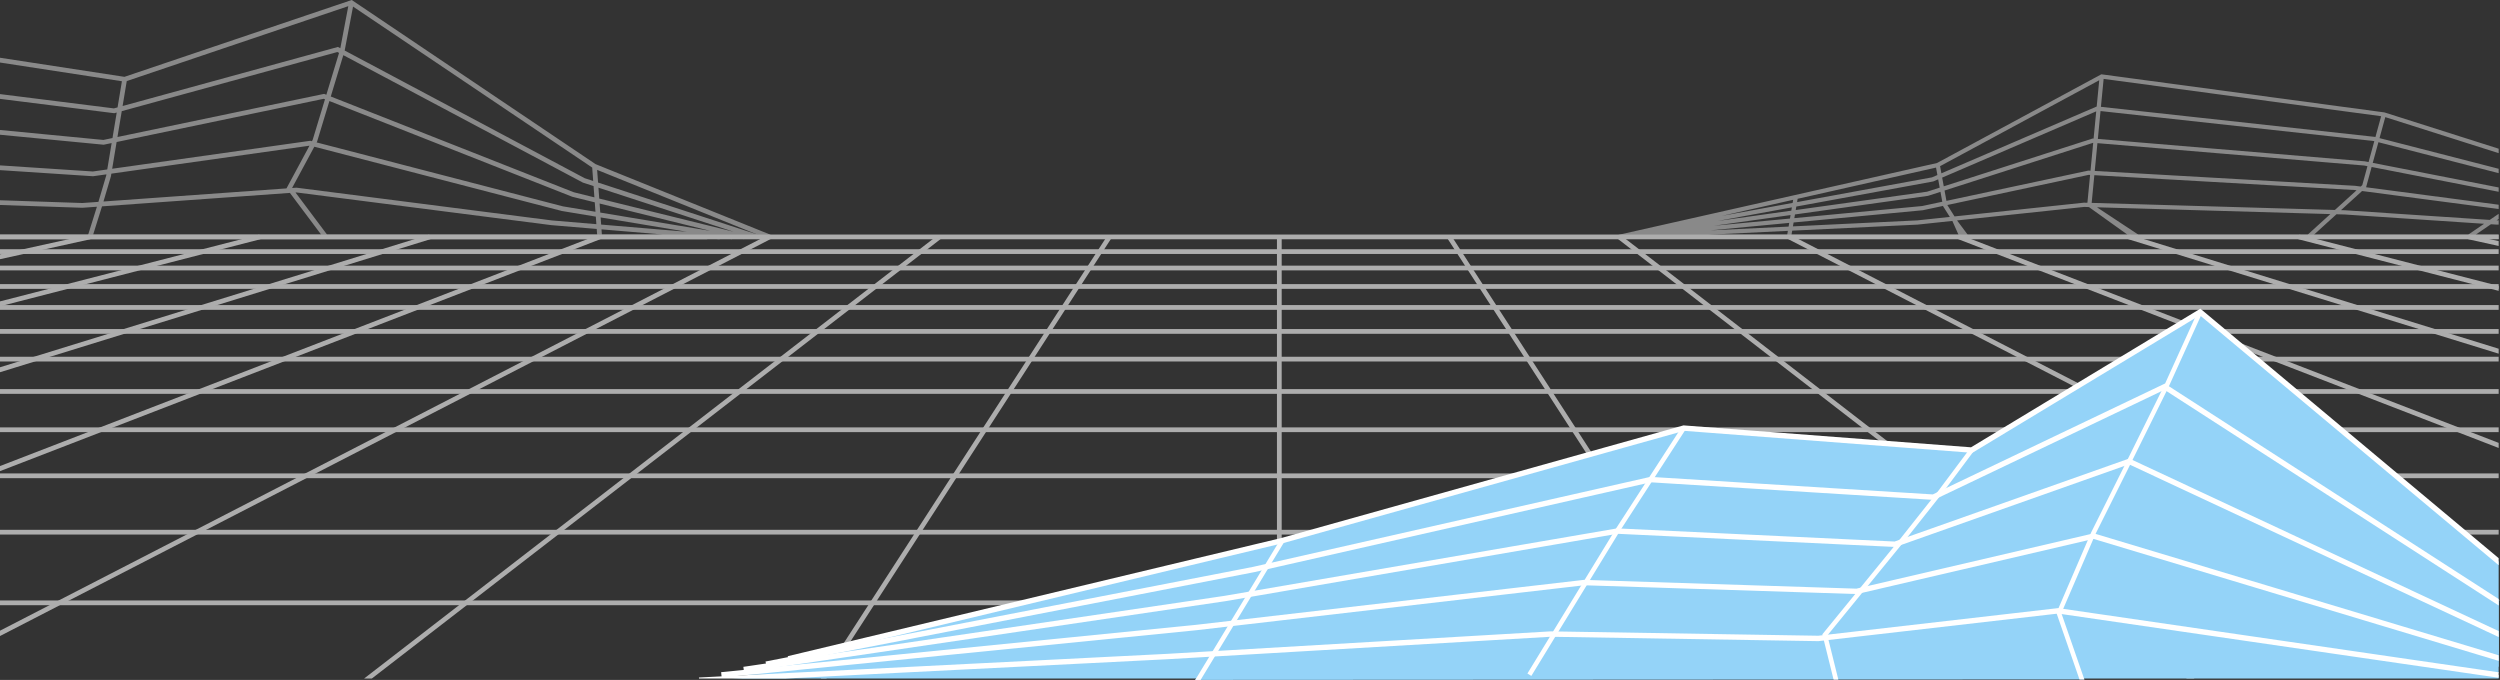 <svg xmlns="http://www.w3.org/2000/svg" width="1921.03" height="522.46" viewBox="0 0 1921.03 522.46">
  <rect x="0" y="0" width="1921.03" height="522.46" fill="#333333" stroke="none"/>
  <g id="Group_3895" data-name="Group 3895" transform="translate(-178 -326.58)">
    <g id="Surface-01" transform="translate(178 -232)">
      <g id="Group_29" data-name="Group 29" opacity="0.6">
        <g id="Group_28" data-name="Group 28">
          <g id="Group_1" data-name="Group 1">
            <path id="Path_1" data-name="Path 1" d="M1920,738.81v3.61H1766.05l-118.22.01H984.86l-3.64.01H318.2l-118.25.01H0v-3.64Z" fill="#fff"/>
          </g>
          <g id="Group_2" data-name="Group 2">
            <path id="Path_2" data-name="Path 2" d="M1920.14,1023.64H0V1020H1920v3.57Z" fill="#fff"/>
          </g>
          <g id="Group_3" data-name="Group 3">
            <rect id="Rectangle_2" data-name="Rectangle 2" width="1920" height="3.64" transform="translate(0 965.69)" fill="#fff"/>
          </g>
          <g id="Group_4" data-name="Group 4">
            <rect id="Rectangle_3" data-name="Rectangle 3" width="1920" height="3.65" transform="translate(0 922.36)" fill="#fff"/>
          </g>
          <g id="Group_5" data-name="Group 5">
            <rect id="Rectangle_4" data-name="Rectangle 4" width="1920" height="3.64" transform="translate(0 886.99)" fill="#fff"/>
          </g>
          <g id="Group_6" data-name="Group 6">
            <rect id="Rectangle_5" data-name="Rectangle 5" width="1920" height="3.64" transform="translate(0 857.57)" fill="#fff"/>
          </g>
          <g id="Group_7" data-name="Group 7">
            <rect id="Rectangle_6" data-name="Rectangle 6" width="1920" height="3.64" transform="translate(0 832.71)" fill="#fff"/>
          </g>
          <g id="Group_8" data-name="Group 8">
            <rect id="Rectangle_7" data-name="Rectangle 7" width="1920" height="3.64" transform="translate(0 811.43)" fill="#fff"/>
          </g>
          <g id="Group_9" data-name="Group 9">
            <rect id="Rectangle_8" data-name="Rectangle 8" width="1920" height="3.65" transform="translate(0 793)" fill="#fff"/>
          </g>
          <g id="Group_10" data-name="Group 10">
            <rect id="Rectangle_9" data-name="Rectangle 9" width="1920" height="3.64" transform="translate(0 776.9)" fill="#fff"/>
          </g>
          <g id="Group_11" data-name="Group 11">
            <rect id="Rectangle_10" data-name="Rectangle 10" width="1920" height="3.64" transform="translate(0 762.7)" fill="#fff"/>
          </g>
          <g id="Group_12" data-name="Group 12">
            <rect id="Rectangle_11" data-name="Rectangle 11" width="1920" height="3.64" transform="translate(0 750.09)" fill="#fff"/>
          </g>
          <g id="Group_13" data-name="Group 13">
            <path id="Path_3" data-name="Path 3" d="M1920,743.86v3.72l-23.37-5.16-.05-.01.04-.19.75-3.36,15.22,3.36.91.2Z" fill="#fff"/>
          </g>
          <g id="Group_14" data-name="Group 14">
            <path id="Path_4" data-name="Path 4" d="M1920,778.31v3.76l-5.95-1.53-14.14-3.64-41-10.56-14.13-3.64-34.83-8.97-14.13-3.64-29.77-7.67-.09-.02.05-.18.84-3.26.02-.09.35.09,12.66,3.26.79.2,29.76,7.67,14.14,3.64,34.82,8.97,14.13,3.64,41,10.56Z" fill="#fff"/>
          </g>
          <g id="Group_15" data-name="Group 15">
            <path id="Path_5" data-name="Path 5" d="M1920,826.55v3.81l-49.48-15.29-11.78-3.64-47.82-14.78-11.8-3.65-40.32-12.46-11.77-3.64-34.17-10.56-11.78-3.64-29.02-8.97-11.77-3.64-24.8-7.66-.18-.06.05-.15,1.03-3.33,10.77,3.33.67.21,24.8,7.66,11.77,3.64,29.03,8.97,11.77,3.64,34.17,10.56,11.78,3.64L1811.46,793l11.81,3.65,47.82,14.78,11.78,3.64Z" fill="#fff"/>
          </g>
          <g id="Group_16" data-name="Group 16">
            <path id="Path_6" data-name="Path 6" d="M1920,898.9v3.91l-31.52-12.18-9.42-3.64-66.73-25.78-9.42-3.64-54.92-21.22-9.43-3.64-45.65-17.64-9.43-3.64-38.25-14.78-9.45-3.65-32.25-12.46-9.42-3.64-27.33-10.56-9.43-3.64-23.21-8.97-9.42-3.64-19.84-7.66-.25-.1.04-.11,1.28-3.29,8.52,3.29.53.21,19.84,7.66,9.42,3.64,23.21,8.97,9.43,3.64,27.33,10.56,9.42,3.64L1645.9,793l9.45,3.65,38.25,14.78,9.43,3.64,45.65,17.64,9.43,3.64,54.92,21.22,9.42,3.64,66.73,25.78,9.42,3.64Z" fill="#fff"/>
          </g>
          <g id="Group_17" data-name="Group 17">
            <path id="Path_7" data-name="Path 7" d="M1921.03,1020H1920v3.57l-6.93-3.57-98.36-50.67-7.07-3.64-77.02-39.68-7.09-3.65-61.6-31.73-7.06-3.64-50.05-25.78-7.06-3.64-41.2-21.22-7.06-3.64-34.25-17.64-7.06-3.64-28.7-14.78-7.08-3.65-24.19-12.46-7.07-3.64-20.5-10.56-7.06-3.64-17.41-8.97-7.07-3.64-14.87-7.66-.35-.18.02-.03,1.65-3.21,6.23,3.21.41.21,14.87,7.66,7.07,3.64,17.41,8.97,7.06,3.64,20.5,10.56,7.07,3.64L1480.37,793l7.08,3.65,28.7,14.78,7.06,3.64,34.25,17.64,7.06,3.64,41.2,21.22,7.06,3.64,50.05,25.78,7.06,3.64,61.6,31.73,7.09,3.65,77.02,39.68,7.07,3.64,97.33,50.14Z" fill="#fff"/>
          </g>
          <g id="Group_18" data-name="Group 18">
            <path id="Path_8" data-name="Path 8" d="M1686.35,1080h-5.96l-72.94-56.36-4.71-3.64-65.58-50.67-4.71-3.64-51.35-39.68-4.72-3.65-41.07-31.73-4.71-3.64-33.36-25.78-4.71-3.64-27.47-21.22-4.71-3.64-22.83-17.64-4.71-3.64-19.12-14.78-4.73-3.65-16.12-12.46-4.71-3.64-13.67-10.56-4.71-3.64-11.61-8.97-4.71-3.64-9.91-7.66-.47-.36,1.12-1.45,1.11-1.43,3.92,3.03.27.21,9.92,7.66,4.71,3.64,11.61,8.97,4.71,3.64,13.66,10.56,4.71,3.64L1314.92,793l4.72,3.65,19.13,14.78,4.71,3.64,22.83,17.64,4.71,3.64,27.46,21.22,4.71,3.64,33.37,25.78,4.71,3.64,41.06,31.73,4.73,3.65,51.35,39.68,4.71,3.64L1608.7,1020l4.71,3.64Z" fill="#fff"/>
          </g>
          <g id="Group_19" data-name="Group 19">
            <path id="Path_9" data-name="Path 9" d="M1335.38,1080h-4.35l-36.47-56.36-2.35-3.64-32.79-50.67-2.35-3.64-25.68-39.68-2.36-3.65-20.54-31.73-2.35-3.64-16.68-25.78-2.36-3.64-13.73-21.22-2.36-3.64-11.41-17.64-2.36-3.64-9.56-14.78-2.36-3.65-8.06-12.46-2.36-3.64-6.83-10.56-2.36-3.64-5.8-8.97-2.36-3.64-4.95-7.66-.53-.81,3.06-1.98,1.81,2.79,4.95,7.66,2.36,3.64,5.8,8.97,2.36,3.64,6.83,10.56,2.36,3.64,8.06,12.46,2.36,3.65,9.57,14.78,2.35,3.64,11.42,17.64,2.35,3.64,13.73,21.22,2.36,3.64,16.68,25.78,2.35,3.64,20.54,31.73,2.36,3.65,25.68,39.68,2.35,3.64,32.79,50.67,2.36,3.64Z" fill="#fff"/>
          </g>
          <g id="Group_20" data-name="Group 20">
            <rect id="Rectangle_12" data-name="Rectangle 12" width="3.64" height="339.37" transform="translate(981.22 740.63)" fill="#fff"/>
          </g>
          <g id="Group_21" data-name="Group 21">
            <path id="Path_10" data-name="Path 10" d="M854.01,741.62l-.53.82-4.95,7.65-2.36,3.64-5.8,8.97-2.36,3.64-6.83,10.56-2.35,3.64L820.76,793l-2.36,3.65-9.56,14.78-2.36,3.64-11.41,17.64-2.36,3.64-13.73,21.22-2.35,3.64-16.69,25.78-2.35,3.64-20.53,31.73-2.37,3.65-25.67,39.68-2.36,3.64L673.88,1020l-2.36,3.64L635.05,1080h-4.34l36.47-56.36,2.35-3.64,32.79-50.67,2.36-3.64,25.67-39.68,2.37-3.65,20.53-31.73,2.35-3.64,16.68-25.78,2.36-3.64,13.73-21.22,2.36-3.64,11.41-17.64,2.36-3.64,9.56-14.78,2.36-3.65,8.06-12.46,2.36-3.64,6.83-10.56,2.36-3.64,5.8-8.97,2.36-3.64,4.95-7.65,1.81-2.8Z" fill="#fff"/>
          </g>
          <g id="Group_22" data-name="Group 22">
            <path id="Path_11" data-name="Path 11" d="M723.03,742.07l-.48.37-9.9,7.65-4.71,3.64-11.61,8.97-4.71,3.64L677.95,776.9l-4.71,3.64L657.12,793l-4.73,3.65-19.12,14.78-4.71,3.64-22.83,17.64-4.71,3.64-27.47,21.22-4.71,3.64-33.36,25.78-4.71,3.64L489.7,922.36l-4.72,3.65-51.35,39.68-4.71,3.64L363.34,1020l-4.71,3.64L285.69,1080h-5.95l72.94-56.36,4.71-3.64,65.58-50.67,4.71-3.64,51.35-39.68,4.73-3.65,41.06-31.73,4.71-3.64,33.37-25.78,4.71-3.64,27.46-21.22,4.71-3.64,22.83-17.64,4.71-3.64,19.13-14.78,4.72-3.65,16.13-12.46,4.71-3.64,13.66-10.56,4.71-3.64,11.61-8.97,4.71-3.64,9.9-7.65,4.21-3.25Z" fill="#fff"/>
          </g>
          <g id="Group_23" data-name="Group 23">
            <path id="Path_12" data-name="Path 12" d="M592.19,742.25l-.37.19-14.85,7.65-7.07,3.64-17.41,8.97-7.06,3.64-20.5,10.56-7.07,3.64L493.67,793l-7.08,3.65-28.7,14.78-7.06,3.64-34.25,17.64-7.06,3.64-41.2,21.22-7.06,3.64-50.05,25.78-7.06,3.64-61.6,31.73-7.09,3.65-77.02,39.68-7.07,3.64L53.01,1020l-7.07,3.64L0,1047.31v-4.1l37.98-19.57,7.07-3.64,98.36-50.67,7.07-3.64,77.03-39.68,7.08-3.65,61.6-31.73,7.06-3.64,50.05-25.78,7.06-3.64,41.2-21.22,7.06-3.64,34.25-17.64,7.06-3.64,28.7-14.78,7.08-3.65,24.19-12.46,7.07-3.64,20.5-10.56,7.06-3.64,17.41-8.97,7.07-3.64,14.85-7.65,3.13-1.61,3.53-1.82.84,1.63Z" fill="#fff"/>
          </g>
          <g id="Group_24" data-name="Group 24">
            <path id="Path_13" data-name="Path 13" d="M461.45,742.33l-.28.11-.06.02-19.75,7.63-9.42,3.64-23.21,8.97-9.43,3.64L371.97,776.9l-9.42,3.64L330.3,793l-9.45,3.65L282.6,811.43l-9.42,3.64-45.66,17.64-9.42,3.64-54.93,21.22-9.42,3.64L87.03,886.99l-9.43,3.64L0,920.61V916.7l67.49-26.07,9.42-3.64,66.73-25.78,9.42-3.64,54.92-21.22,9.43-3.64,45.65-17.64,9.43-3.64,38.25-14.78,9.45-3.65,32.25-12.46,9.42-3.64,27.33-10.56,9.43-3.64,23.21-8.97,9.42-3.64L451,742.46l.05-.02,9.09-3.51Z" fill="#fff"/>
          </g>
          <g id="Group_25" data-name="Group 25">
            <path id="Path_14" data-name="Path 14" d="M330.77,742.37l-.23.07-.06.02-24.69,7.63-11.77,3.64-29.03,8.97-11.77,3.64L219.05,776.9l-11.77,3.64L166.96,793l-11.81,3.65-47.81,14.78-11.78,3.64L38.49,832.71l-11.78,3.64L0,844.61V840.8l14.38-4.45,11.78-3.64,57.07-17.64,11.78-3.64,47.82-14.78,11.8-3.65,40.32-12.46,11.77-3.64,34.17-10.56,11.78-3.64,29.02-8.97,11.77-3.64,24.69-7.63.05-.02h.01l11.49-3.55Z" fill="#fff"/>
          </g>
          <g id="Group_26" data-name="Group 26">
            <path id="Path_15" data-name="Path 15" d="M200.13,742.4l-.18.05h-.01l-.04.01-29.63,7.63-14.13,3.64-34.83,8.97-14.13,3.64-41,10.56-14.13,3.64L3.67,793,0,793.94v-3.76l37.44-9.64,14.13-3.64,41-10.56,14.13-3.64,34.83-8.97,14.13-3.64,29.62-7.63.04-.01,13.9-3.58Z" fill="#fff"/>
          </g>
          <g id="Group_27" data-name="Group 27">
            <path id="Path_16" data-name="Path 16" d="M69.5,742.41l-.18.04-.05.01-34.56,7.63-16.48,3.64L0,757.75v-3.72l1.36-.3,16.49-3.64,34.56-7.63.05-.01,16.26-3.59Z" fill="#fff"/>
          </g>
        </g>
        <path id="Path_17" data-name="Path 17" d="M1920,676.27v-3.42l-87.75-27.89-217.56-29.29-126.3,68.18-243.74,54.96-.84.19.36,1.59v1.63h264.82l.13.21.45.72,1.14-.72.33-.21H1920v-3.26h-17.75l.22-.15,11.59-7.92,4.34.29h.07l1.53-.03V727.9l-1.45.02-.13-.01,1.58-1.08v-3.95l-6.85,4.68-111.22-7.41-3.08-.09,16.2-14.7L1920,719.18v-3.29l-101.87-13.42,4.26-15.58L1920,705.95v-3.32l-96.75-18.89,4.35-15.88,92.4,23.78v-3.37l-91.54-23.55,4.42-16.14Zm-306.92-56.03-1.95,20.19-119.34,51.33-1.01-5.5Zm-8.15,69.43-.21-.01-109.05,23.26-1.45-7.93,114.19-36.69.03.01-2.07,21.44Zm1.13,3.33-2.07,21.39-2.49-.07-.11-.01-99.5,10.57-5.55-8.77,108.63-23.17Zm2.3-27.97-.32-.03-114.42,36.76-1.23-6.7,118.38-50.92-2.02,20.92Zm-227.03,46.3,106.34-23.97,1.05,5.73-4.13,1.77L1380.9,713.87Zm-1.02,5.96,105.05-19.25.18-.04,3.78-1.62,1.17,6.38-9.69,3.12-100.95,14.1Zm-1.03,6.07,102.11-14.27.14-.02,9.55-3.07,1.4,7.6-15.46,3.3-98.23,9.3Zm98.14-3.22.09-.01,15.56-3.32.05.31,5.15,8.15-25.03,2.66-95.53,4.6.51-3Zm-99.53-8.03-.41,2.39-54.37,9.96Zm-.99,5.81-.44,2.54-56.44,7.89Zm-1.01,5.91-.46,2.69-58.31,5.52Zm-1.03,6.02-.48,2.84-59.96,2.89Zm-1.55,9.11h-61.39l3.12-.15,58.77-2.83-.47,2.83Zm3.3,0,.03-.15.51-2.99,96.3-4.64,26.76-2.84,4.65,10.47.07.15Zm135.42,0-.11-.15-8.09-10.85,97.69-10.38,3.64.11,29.49,21.12.21.15Zm131.22,0-.23-.15-31.68-20.94,179.32,5.21-17.33,15.73-.17.15Zm158.52-15.56,107.02,7.14-12.1,8.27-.22.15H1778.02l.17-.15,17.18-15.59Zm-7.62-3.48-186.89-5.44,2.06-21.29,199.88,11.39,1.61.22Zm21.05-19.1-1.22,1.1-4.42-.58h-.06l-199.87-11.4,2.06-21.36,204.9,17.18,2.59.51Zm4.84-17.71-2.91-.57-.09-.01-205.03-17.2,2.06-21.42,209.92,23.03.45.11Zm5.26-19.21-.61-.15-.11-.03-210.2-23.05,2.08-21.47,213.23,28.68Z" fill="#fff" opacity="0.7"/>
        <path id="Path_18" data-name="Path 18" d="M591.72,738.81,457.67,684.72,270.28,558.58,95.62,617.62,0,602.95v3.68l93.68,14.38L90.34,641.1l-2.81.77L0,630.88v3.67l87.44,10.98.36.04,1.89-.52-3.26,19.6-6.99,1.46L0,658.46v3.66l79.37,7.64.28.03,6.14-1.28-3.37,20.28-11.06,1.56L0,685.66v3.65l71.31,4.68.18.02,10.3-1.46-.13.78L75.63,713.7l-12.36.88L0,712.46v3.64l63.24,2.13h.1l11.13-.8-6.7,21.38H0v3.65H543.44v-.8l9.32.78.11.01v-.01l.14-1.56,9.3,1.55.38-2.27,9.06,2.24.72-2.89,8.74,2.86,1.11-3.42,4.67,1.88,3.69,1.49.68-1.68.68-1.7ZM461.25,721.92l-.51-6.95,85.08,21.02Zm66.53,14.76-65.85-5.53-.41-5.49Zm-67.32-25.53-.61-8.36,103.91,33.88Zm1.74,23.67,47.43,3.99H462.49Zm119.42,3.85L459.56,698.86l-.72-9.74Zm-122.78.14H251.29L227.08,706.5l.67-.05,195.88,25.13,34.89,2.93Zm-1.01-13.77.42,5.8-34.2-2.88L228.03,702.82l-.18-.02-3.36.24-.03-.04,17.07-31.68,190.11,49.36.08.02Zm-.28-3.74-25.07-4.17L243.31,668.02l.27-.5.09-.16,9.44-31.14,186.56,73.53.11.04,17.24,4.26Zm-.81-11.07-15.85-3.92L254.17,632.73l9.64-31.76L447.72,698.8l.14.08,8.24,2.68ZM271.28,563.64,455.06,687.35l.75,10.29-6.52-2.13-184.43-98.1ZM97.4,620.87l170.24-57.56-6.13,32.31-1.84-.97L94.21,640.04Zm-3.84,23.12,165.68-45.44,1.29.68-9.76,32.16-1.2-.48-.5-.2L90.25,663.85Zm-3.95,23.72L248.74,634.5l.97.38-9.42,31.07-.61,1.13-1.22-.32L86.2,688.25Zm-4.43,26.55.04-.11.35-2.13,152.25-21.49-17.67,32.79.02.03L79.51,713.42Zm-6.8,22.89,144.38-10.34,23.98,32H71.59Z" fill="#fff" opacity="0.7"/>
      </g>
    </g>
    <g id="Surface-02" transform="translate(178 -232)">
      <g id="Group_40" data-name="Group 40">
        <g id="Group_35" data-name="Group 35">
          <g id="Group_30" data-name="Group 30">
            <path id="Path_19" data-name="Path 19" d="M1920,990.18v71.04l-2.88.01-7.11.02-7.12.02-76.88.21-14.11.04h-.02l-14.12.04h-.02l-202.53.55-3.74.01-183.38.51-3.65.01-218.75.6-4.15.01-248.6.68-4.14.01-11.64.04H917l-39.91.11h-.18l-43.43.11-.1.01-131.96.36-21.54.06-21.46.06-16.4.04-14.48.04-6.66.02-6.11.02h-1.69l-3.26.01-4.03.01,29.47-7.06L983.02,974.5l2.4-.58h.01l305.82-85.66,2.57-.72h.01l219.14,16.72,2.08.16h.01l172.85-104.48v-.01l2.68-1.62.02.01,1.39,1.16v.01Z" fill="#94d3f8"/>
            <path id="Path_20" data-name="Path 20" d="M1691.93,796.72,1920,987.48v5.4L1691.11,801.44l-.71-.59-4,2.42L1515.78,906.4v.01l-.22.13-.66-.05-3.4-.26-216.95-16.55-.51-.04-4.5,1.26L986.35,975.82l-.43.12L981.49,977l-299.33,71.67-46.53,11.14-18.2,4.36-2.66.64-8.5,2.03-.24-.99-.07-.28-.17-.74-.31-1.28-.18-.74,379.61-90.9,308.71-86.46.37.03,220.56,16.82,176.24-106.53Z" fill="#fff"/>
          </g>
          <g id="Group_31" data-name="Group 31">
            <path id="Path_21" data-name="Path 21" d="M1665.74,857.28,1920,1021.34v44.67h-1.35l-60.68.14-14.13.03-14.19.03-232.84.51-3.74.01-183.86.4-3.65.01-222.55.49-4.15.01-248.5.54-4.14.01-93.36.2-.18.01-42.93.09h-.03l-42.92.09h-.16l-87.42.2-21.43.04-21.34.05h-2.53l-14.26.04h-.15l-10.87.02,11.06-2.15,6.26-1.21,3.86-.75,25.81-5.01,327.7-63.6,7.57-1.71v-.01l4.78-1.08,290.04-65.72,2.56-.58,1.95.12,215.34,13.38h.03l7.19-3.43v-.01l169.54-80.97,1-.48Z" fill="#94d3f8"/>
            <path id="Path_22" data-name="Path 22" d="M1666.62,855.38,1920,1018.87v4.94L1664.81,859.15v-.01l-1.63-1.05-2.34,1.12-170.95,81.64v.01l-3.88,1.85-.54-.03-1.47-.09-215.05-13.37-.5-.03-4.34.98-289.92,65.7-4.79,1.09-5.61,1.27-318.65,61.85-24.26,4.71-20.73,4.02-.49.1-10.63,2.06-.1-.5-.39-2.04-.3-1.53,17.24-3.35,29.78-5.78,46.9-9.1,280.77-54.5,9.46-2.14,4.79-1.09,290.15-65.74.78-.18.3.02,3.12.19,213.67,13.28,3.29-1.57,6.96-3.32v-.01l168.03-80.26.13.09.84.54Z" fill="#fff"/>
          </g>
          <g id="Group_32" data-name="Group 32">
            <path id="Path_23" data-name="Path 23" d="M1920,1045.81v25.02l-29.51.05h-.06l-14.15.02h-.02l-14.2.02h-.04l-263.6.44h-3.75l-184.34.3-3.65.01-226.36.37-4.15.01-248.4.41h-4.14l-177.17.29h-.12l-42.35.07h-.1l-42.35.07h-.1l-44.25.08-21.32.03-10.02.02-11.19.01-3.17.01,17.44-2.57,10.58-1.56.64-.1,27.39-4.04,313.69-46.28,16.88-2.9,4.61-.79,277.56-47.71,2.45-.42,1.91.09,211.51,10.03.89-.32,6.41-2.26,170.26-60.25,2.35-.83,1.64.76v.01Z" fill="#94d3f8"/>
            <path id="Path_24" data-name="Path 24" d="M1920,1043.52v4.57L1636.77,915.75l-.82-.38-3.56,1.26L1460.93,977.3l-4.47,1.58-.41-.02-.92-.04L1243.4,968.78l-.55-.03-4.01.69L961.3,1017.15l-4.62.79-15.1,2.6-299.56,44.19-28.1,4.14-5.15.76-22.92,3.39-14.06,2.07-.26-1.74-.04-.31-.3-2.05,17.35-2.56,11.16-1.65,6.33-.93,7.05-1.04,4.35-.64,27.71-4.09,295.78-43.64,18.62-3.2,4.61-.79,277.58-47.71.87-.15.22.01,3.12.15,209.9,9.95,3.72-1.31.01-.01,6.31-2.23,169.16-59.86,1.13-.4.77.36,1.68.79Z" fill="#fff"/>
          </g>
          <g id="Group_33" data-name="Group 33">
            <path id="Path_25" data-name="Path 25" d="M1920,1064.26v11.39l-10.99.01h-.04l-14.32.02h-.02l-294.6.32h-3.75l-184.82.21h-3.65l-230.19.25h-3.38l-249.07.28h-4.13l-259.14.28-41.87.05-42.14.04-2.34.01-21.21.02,41.53-4.14,41.92-4.18,42.09-4.19,239.24-23.85,25.51-2.96,4.45-.51,267.23-30.98.86-.1,3.28.11,206.24,6.64.7-.16,5.64-1.32,172.26-40.14,3.5-.82.62.19,300.6,90.52Z" fill="#94d3f8"/>
            <path id="Path_26" data-name="Path 26" d="M1920,1062.1v4.32l-1.35-.41-15.76-4.74-294.17-88.59-.16.04-4.29,1-173.39,40.41-3.98.93-.27-.01-1.04-.03-206.38-6.65-1.95-.06-2.32.27-267.22,30.97-4.45.52-23.91,2.77-217.94,21.73-42.2,4.21-42.03,4.19-41.64,4.15-2.44.24h-.01l-18.55,1.85-.09-.91-.12-1.16-.2-2.06,17.39-1.73,3.13-.32,34.11-3.4,7.68-.76,41.97-4.18,260.5-25.97,27.07-3.14,4.45-.51,266.65-30.92.54.02,4.07.13,204.79,6.6,3.04-.71,5.64-1.31,171.14-39.9,2.55-.59.53.16.87.26,306.86,92.42Z" fill="#fff"/>
          </g>
          <g id="Group_34" data-name="Group 34">
            <path id="Path_27" data-name="Path 27" d="M1920,1077.27V1080H1601.41l.23.67h-3.74l-185.31.1h-3.65l-486.37.27h-4.14l.63-1.04H561.94l57.82-2.92h.04l.23-.01,83.86-4.25h.1l85.73-4.33h.03l87.16-4.4h.18l19.92-1.02,33.51-1.97,4.29-.25,256.81-15.06.58.01,4.1.07,200.94,3.3,3.75-.43,3.55-.41,176.32-20.3.66-.08,3.03.44,227.33,33.13h.02l31.94,4.66.08.01h.02l32.32,4.71h.02l32.69,4.76h.04Z" fill="#94d3f8"/>
            <path id="Path_28" data-name="Path 28" d="M1920,1075.18v4.19l-25.35-3.69h-.02l-32.57-4.76h-.04l-32.29-4.7h-.01l-.07-.01-31.89-4.65h-.02l-213.51-31.12-2.74-.4-1.09.13-175.35,20.18-3.56.41-4.15.48h-.14l-202.16-3.31-3.38-.06-.75.04-257.41,15.1-4.29.25-12.05.72H917l-19.86,1.16-64.28,3.25-.11.01h-.07l-86.22,4.35h-.12l-84.44,4.27-.14.01h-.04L603.03,1080h-65.9l-.04-.82,17.37-.88,18.64-.94h.01l4.58-.24h.09l.11-.01,83.55-4.22h.1l85.1-4.31h.16l86.58-4.37.1-.01,63.43-3.2,34.91-2.05,4.29-.25,255.46-14.98h.08l1.8.03,4.1.07,199.58,3.27,3.35-.39,4.22-.48,176.85-20.36.23.03.04.01,3.58.52,240.61,35.06,31.96,4.67.09.01h.03l32.34,4.72h.06Z" fill="#fff"/>
          </g>
        </g>
        <g id="Group_36" data-name="Group 36">
          <path id="Path_29" data-name="Path 29" d="M986.94,974.84l-.59.98-9.17,15.12-1.5,2.47-1.49,2.46-10.04,16.58-.01.01-1.42,2.34-1.42,2.35-10.86,17.92-1.36,2.24-1.36,2.24-11.61,19.15-1.3,2.15-1.31,2.16-.56.92-2.58,4.25-2.59,4.28-2.6,4.28L923.2,1080l-.63,1.04h-4.14l.63-1.04,1.97-3.25.01-.01,2.59-4.28,2.59-4.27,2.58-4.25.41-.68,1.31-2.16,1.3-2.15,11.45-18.88,1.36-2.25,1.36-2.24,10.69-17.64,1.42-2.34.01-.01,1.42-2.34.01-.01,9.86-16.28,1.5-2.46.01-.01,1.48-2.46,9.1-15.03.01-.01,1.52-2.49.9-1.49,1.5.91h.01Z" fill="#fff"/>
        </g>
        <g id="Group_37" data-name="Group 37">
          <path id="Path_30" data-name="Path 30" d="M1176.7,1077.959l-3.019-1.844L1241.5,965.088l50.844-78.506,2.97,1.924L1244.5,966.972Z" fill="#fff"/>
        </g>
        <g id="Group_38" data-name="Group 38">
          <path id="Path_31" data-name="Path 31" d="M1516.473,905.478l-.69.93-20.33,27.2-2.66,3.57-.35.46-2.55,3.22-24.02,30.3-2.43,3.06-.1.13-2.41,2.95-25.76,31.58-2.14,2.62-2.15,2.63-26.18,32.09-.52.64.36,1.47.51,2.02,3.04,12.28,1.12,4.51,1.12,4.52,1.13,4.55,1.13,4.56h-3.65l-1.13-4.56-1.13-4.54-1.12-4.53-1.12-4.5-2.95-11.88-.5-2.02-.51-2.04-.17-.7,25.28-30.98,1.8-2.2,2.14-2.63,25.59-31.36,1.91-2.34,2.53-3.1,1.02-1.25,23.42-29.55,1.57-1.98,2.92-3.67,1.15-1.46,21.86-29.25,1.47-1.97.67-.9,1.41,1.06h.01Z" fill="#fff"/>
        </g>
        <g id="Group_39" data-name="Group 39">
          <path id="Path_32" data-name="Path 32" d="M1692.2,799.04l-.2.44v.01l-.89,1.95-24.49,53.94-.7,1.54-.18.36-.93,1.86v.01l-26.19,52.89-.92,1.85v.01l-.93,1.85-1.48,3-25.03,50.06-.17.35-.68,1.57-.85,1.99-23.16,53.7-.85,1.97-.57,1.32.25.73,10.98,31.67,1.6,4.61v.01l1.61,4.63,1.61,4.64,1.38,4,.23.67h-3.74l-.23-.67-1.39-3.99V1076l-1.61-4.64-1.6-4.62v-.01l-1.6-4.61-11.07-31.95-.21-.6.67-1.54.92-2.14,22.49-52.17,1.02-2.36,1.02-2.38.59-1.36,25.22-50.44.27-.55,1.32-2.67,1.33-2.67,25.8-52.08,1.49-3.01v-.01l.39-.79.89-1.96,22.79-50.17,1.51-3.33v-.01l1.07-2.35,1.61.73.02.01Z" fill="#fff"/>
        </g>
      </g>
    </g>
  </g>
</svg>
